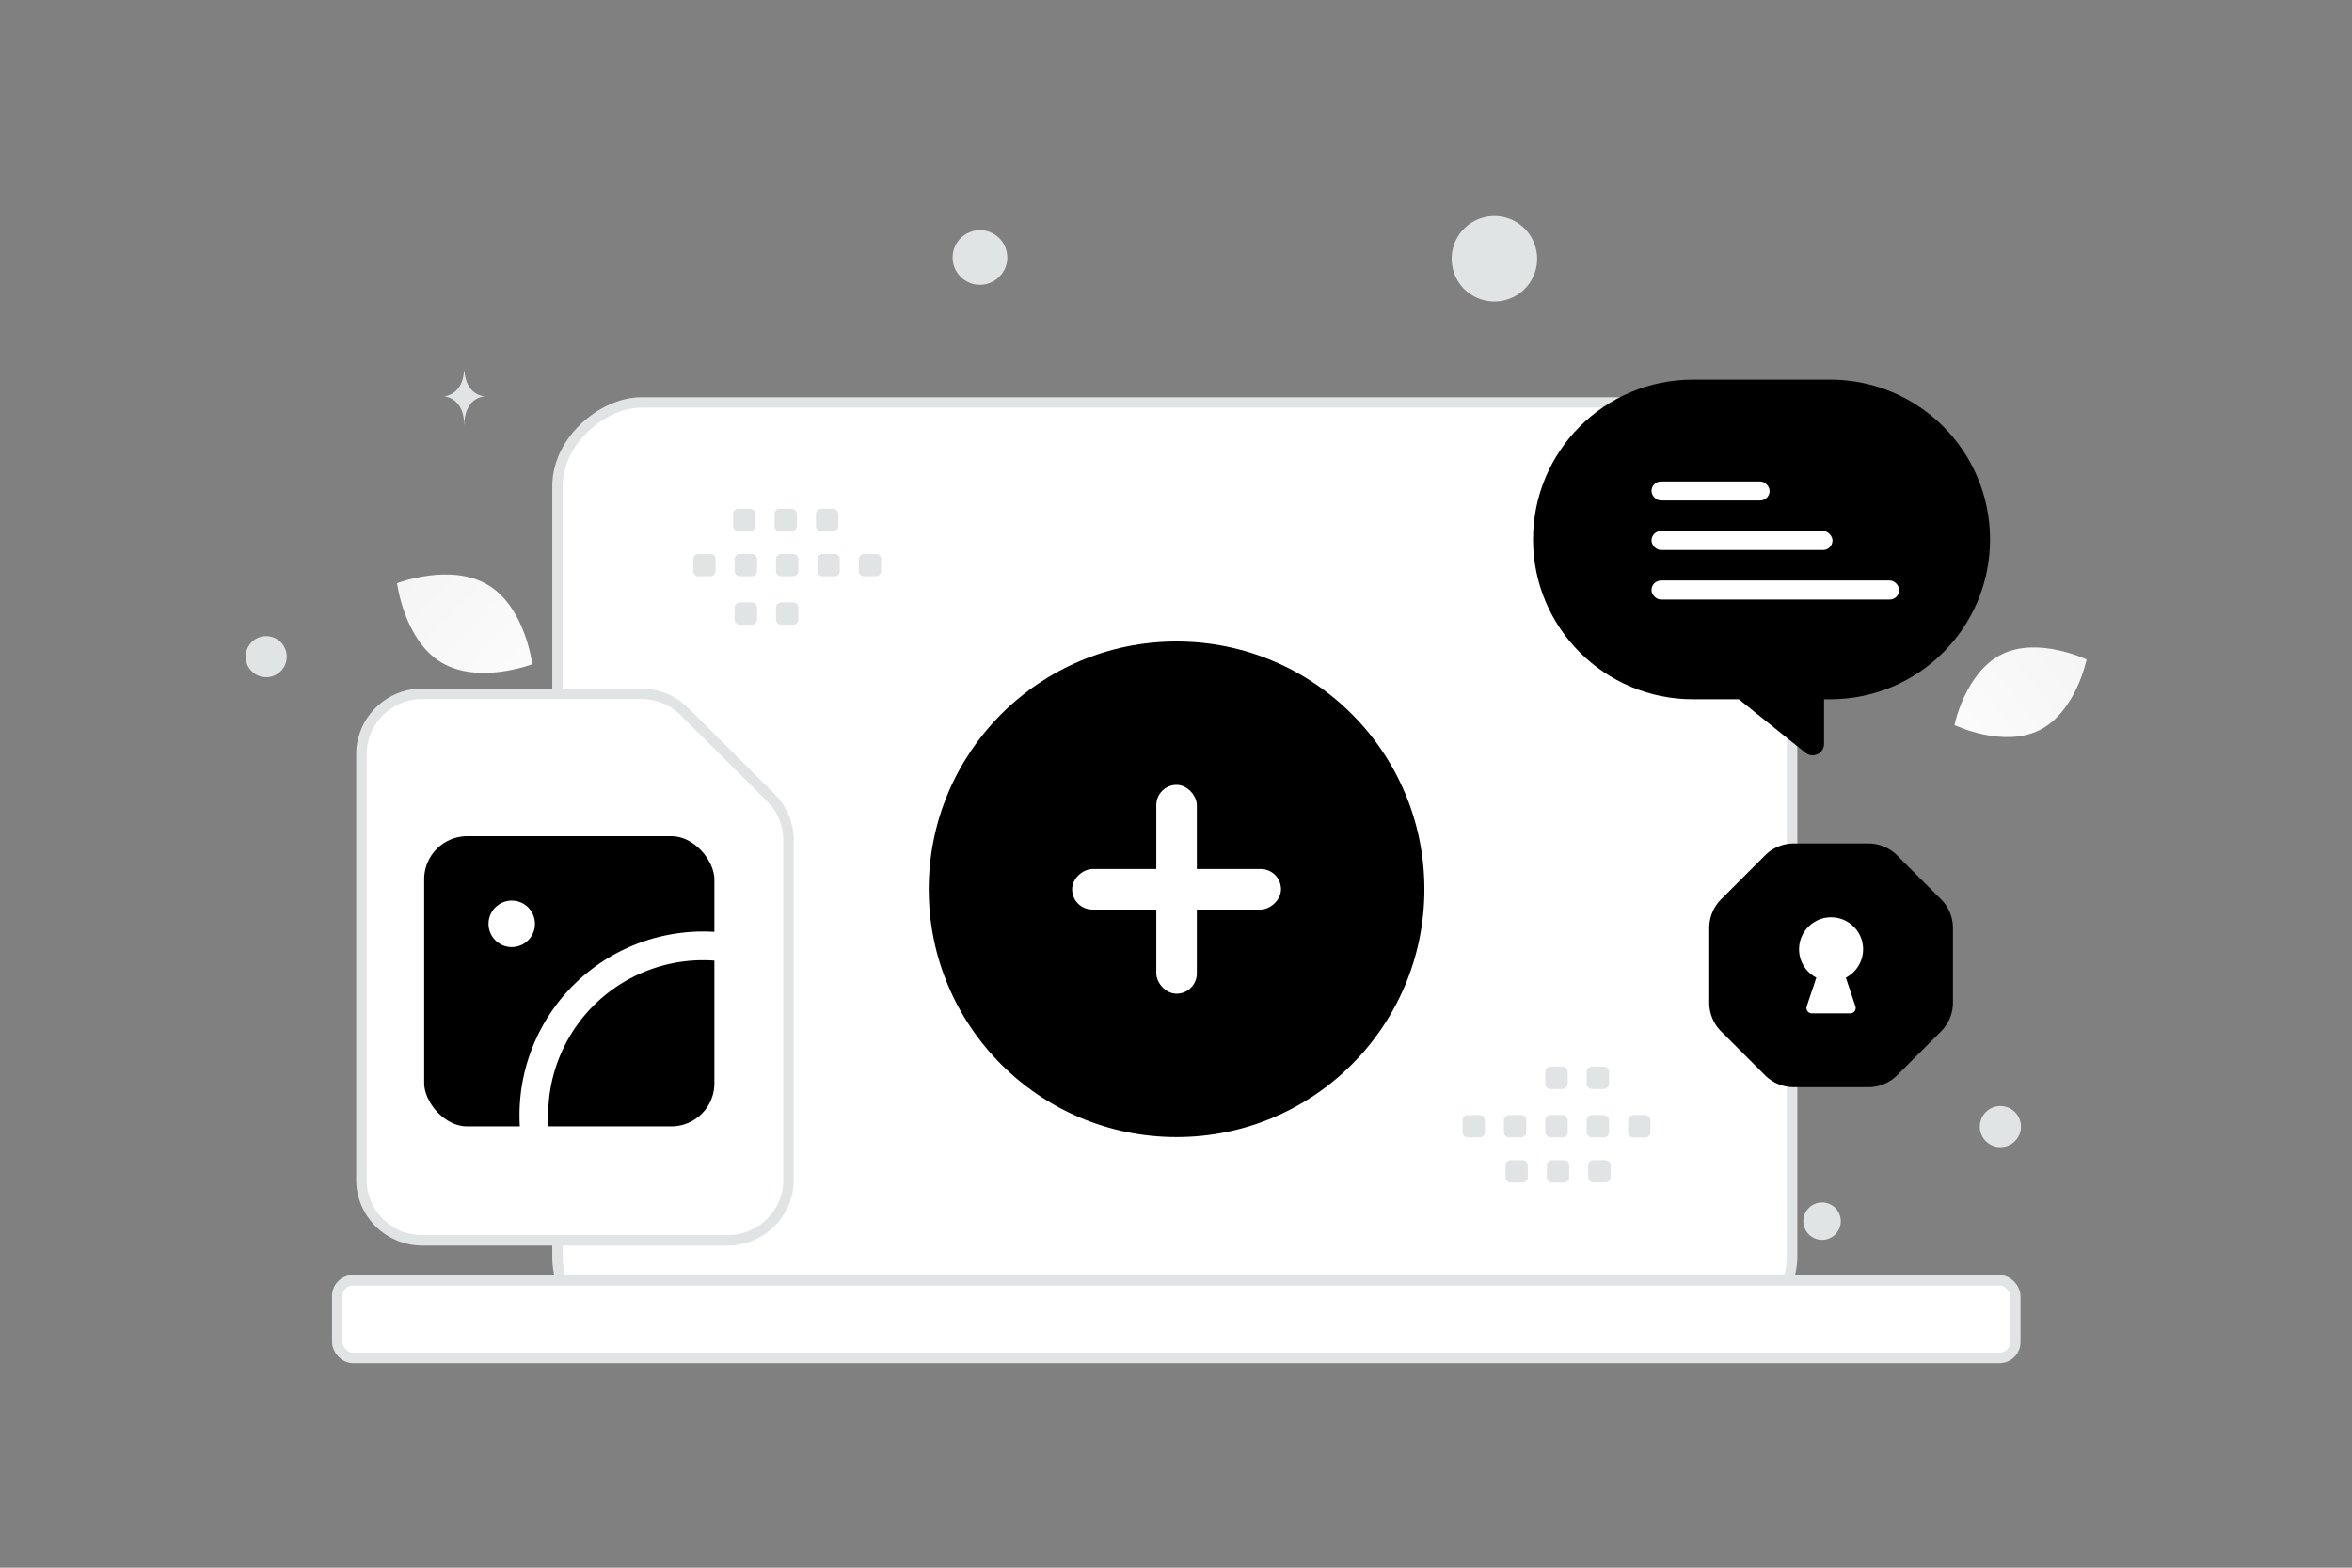 <svg width="900" height="600" viewBox="0 0 900 600" fill="none" xmlns="http://www.w3.org/2000/svg"><rect x="0" y="0" width="900" height="600" fill="#808080" stroke="none"/><path fill="transparent" d="M0 0h900v600H0z"/><path d="M780.369 279.465c-13.963 6.927-32.495-1.979-32.495-1.979s4.119-20.132 18.089-27.049c13.963-6.926 32.488 1.97 32.488 1.97s-4.119 20.132-18.082 27.058z" fill="url(#a)"/><path d="M168.903 253.557c14.284 8.561 34.777.647 34.777.647s-2.679-21.791-16.972-30.342c-14.284-8.561-34.768-.657-34.768-.657s2.679 21.791 16.963 30.352z" fill="url(#b)"/><circle r="7.164" transform="matrix(-1 0 0 1 697.212 467.373)" fill="#E1E4E5"/><circle r="10.348" transform="matrix(-1 0 0 1 148.083 416.017)" fill="#E1E4E5"/><circle r="7.876" transform="matrix(-1 0 0 1 765.445 431.186)" fill="#E1E4E5"/><circle r="8.756" transform="matrix(-1 0 0 1 614.416 235.754)" fill="#E1E4E5"/><circle r="7.863" transform="matrix(0 1 1 0 101.863 251.329)" fill="#E1E4E5"/><circle r="10.46" transform="matrix(-1 0 0 1 374.987 98.55)" fill="#E1E4E5"/><ellipse rx="8.046" ry="6.437" transform="matrix(-1 0 0 1 675.638 340.939)" fill="#E1E4E5"/><circle r="16.364" transform="scale(1 -1) rotate(-75 221.38 -422.134)" fill="#E1E4E5"/><path d="M177.587 141.923h.114c.679 9.617 7.831 9.765 7.831 9.765s-7.887.154-7.887 11.266c0-11.112-7.886-11.266-7.886-11.266s7.149-.148 7.828-9.765zm18.043 308.058h.11c.651 9.589 7.518 9.736 7.518 9.736s-7.572.154-7.572 11.233c0-11.079-7.572-11.233-7.572-11.233s6.864-.147 7.516-9.736z" fill="#E1E4E5"/><rect x="685.751" y="154.036" width="358.932" height="472.418" rx="32" transform="rotate(90 685.751 154.036)" fill="#fff" stroke="#E1E4E5" stroke-width="4"/><circle cx="450.215" cy="340.355" r="94.835" fill="#000"/><rect x="442.461" y="300.394" width="15.508" height="79.924" rx="7.754" fill="#fff"/><rect x="490.177" y="332.601" width="15.508" height="79.924" rx="7.754" transform="rotate(90 490.177 332.601)" fill="#fff"/><rect x="129.061" y="490" width="642.086" height="29.709" rx="6" fill="#fff" stroke="#E1E4E5" stroke-width="4"/><path fill-rule="evenodd" clip-rule="evenodd" d="M761.492 206.459c0-33.78-27.384-61.165-61.165-61.165H647.79c-33.781 0-61.166 27.385-61.166 61.165 0 33.781 27.385 61.166 61.166 61.166h17.576l25.485 20.48c2.871 2.307 7.134.264 7.134-3.419v-17.061h2.342c33.78 0 61.165-27.385 61.165-61.166z" fill="#000"/><rect x="631.952" y="184.264" width="45.203" height="7.291" rx="3.645" fill="#fff"/><rect x="631.952" y="203.221" width="69.263" height="7.291" rx="3.645" fill="#fff"/><rect x="631.952" y="222.177" width="94.781" height="7.291" rx="3.645" fill="#fff"/><path fill-rule="evenodd" clip-rule="evenodd" d="M335.178 220.56h-4.566a1.995 1.995 0 0 1-1.994-1.993v-4.566c0-1.105.899-1.994 1.994-1.994h4.566c1.095 0 1.993.899 1.993 1.994v4.566a1.988 1.988 0 0 1-1.993 1.993zm-15.833 0h-4.566a2 2 0 0 1-1.993-1.993v-4.566c0-1.105.898-1.994 1.993-1.994h4.566c1.095 0 1.994.899 1.994 1.994v4.566a2.001 2.001 0 0 1-1.994 1.993zm-15.842 0h-4.567a2 2 0 0 1-1.993-1.993v-4.566c0-1.105.898-1.994 1.993-1.994h4.567c1.095 0 1.993.899 1.993 1.994v4.566a1.989 1.989 0 0 1-1.993 1.993zm-15.833 0h-4.567a2 2 0 0 1-1.993-1.993v-4.566c0-1.105.898-1.994 1.993-1.994h4.567c1.104 0 2.002.899 2.002 1.994v4.566a2.014 2.014 0 0 1-2.002 1.993zm-15.834 0h-4.566a2.002 2.002 0 0 1-2.003-1.993v-4.566c0-1.105.898-1.994 2.003-1.994h4.566c1.095 0 1.993.899 1.993 1.994v4.566a2 2 0 0 1-1.993 1.993zm46.929-17.264h-4.567a2 2 0 0 1-1.993-1.993v-4.576a2 2 0 0 1 1.993-1.993h4.567c1.104 0 1.993.898 1.993 1.993v4.567a1.99 1.99 0 0 1-1.993 2.002zm-15.833 0h-4.567a2 2 0 0 1-1.993-1.993v-4.576a2 2 0 0 1 1.993-1.993h4.567a2 2 0 0 1 1.993 1.993v4.567a1.99 1.99 0 0 1-1.993 2.002zm-15.833 0h-4.567a2.002 2.002 0 0 1-2.002-1.993v-4.576c0-1.095.898-1.993 2.002-1.993h4.567c1.094 0 1.993.898 1.993 1.993v4.567a2.003 2.003 0 0 1-1.993 2.002zm16.404 35.812h-4.567a2 2 0 0 1-1.993-1.993v-4.567c0-1.104.898-1.993 1.993-1.993h4.567c1.095 0 1.993.899 1.993 1.993v4.567a1.989 1.989 0 0 1-1.993 1.993zm-15.833 0h-4.567a2 2 0 0 1-1.993-1.993v-4.567c0-1.104.898-1.993 1.993-1.993h4.567c1.104 0 2.002.899 2.002 1.993v4.567a2.014 2.014 0 0 1-2.002 1.993zM561.651 426.77h4.566c1.104 0 1.993.899 1.993 1.994v4.566a1.995 1.995 0 0 1-1.993 1.993h-4.566a2.001 2.001 0 0 1-1.994-1.993v-4.566a1.99 1.99 0 0 1 1.994-1.994zm15.832 0h4.567c1.095 0 1.993.899 1.993 1.994v4.566a1.995 1.995 0 0 1-1.993 1.993h-4.567a2.001 2.001 0 0 1-1.993-1.993v-4.566c0-1.095.899-1.994 1.993-1.994zm15.843 0h4.566c1.095 0 1.994.899 1.994 1.994v4.566a1.995 1.995 0 0 1-1.994 1.993h-4.566a2 2 0 0 1-1.993-1.993v-4.566a1.989 1.989 0 0 1 1.993-1.994zm15.833 0h4.567c1.095 0 1.993.899 1.993 1.994v4.566a1.995 1.995 0 0 1-1.993 1.993h-4.567a2.002 2.002 0 0 1-2.002-1.993v-4.566a2.015 2.015 0 0 1 2.002-1.994zm15.834.001h4.566c1.104 0 2.003.898 2.003 1.993v4.567a1.997 1.997 0 0 1-2.003 1.993h-4.566a2.002 2.002 0 0 1-1.994-1.993v-4.567c0-1.095.899-1.993 1.994-1.993zm-46.929 17.264h4.566c1.095 0 1.994.898 1.994 1.993v4.576a2.001 2.001 0 0 1-1.994 1.993h-4.566a1.995 1.995 0 0 1-1.993-1.993v-4.567a1.99 1.99 0 0 1 1.993-2.002zm15.833 0h4.567a2 2 0 0 1 1.993 1.993v4.576a2 2 0 0 1-1.993 1.993h-4.567a2 2 0 0 1-1.993-1.993v-4.567a1.99 1.99 0 0 1 1.993-2.002zm15.833 0h4.567c1.104 0 2.002.898 2.002 1.993v4.576a2.002 2.002 0 0 1-2.002 1.993h-4.567a2 2 0 0 1-1.993-1.993v-4.567c0-1.104.898-2.002 1.993-2.002zm-16.404-35.812h4.566c1.095 0 1.994.898 1.994 1.993v4.567a1.995 1.995 0 0 1-1.994 1.993h-4.566a2 2 0 0 1-1.993-1.993v-4.567a1.988 1.988 0 0 1 1.993-1.993zm15.833 0h4.567a2 2 0 0 1 1.993 1.993v4.567a1.995 1.995 0 0 1-1.993 1.993h-4.567a2.002 2.002 0 0 1-2.002-1.993v-4.567a2.014 2.014 0 0 1 2.002-1.993z" fill="#E1E4E5"/><path fill-rule="evenodd" clip-rule="evenodd" d="m294.894 305.2-33.014-32.867a23.407 23.407 0 0 0-16.507-6.811h-83.727c-12.9 0-23.349 10.402-23.349 23.245v162.711c0 12.843 10.449 23.245 23.349 23.245h116.741c12.9 0 23.348-10.402 23.348-23.245V321.634a23.2 23.2 0 0 0-6.841-16.434z" fill="#fff" stroke="#E1E4E5" stroke-width="4"/><rect x="156.82" y="314.553" width="122.033" height="122.033" rx="21.963" fill="#000" stroke="#fff" stroke-width="10.982" stroke-linecap="round" stroke-linejoin="round"/><path d="M198.202 351.172a3.393 3.393 0 1 1-4.771 0 3.405 3.405 0 0 1 4.796 0m80.627 11.586a64.777 64.777 0 0 0-73.83 73.831" stroke="#fff" stroke-width="10.982" stroke-linecap="round" stroke-linejoin="round"/><path fill-rule="evenodd" clip-rule="evenodd" d="m675.394 411.534-16.803-16.803a15.546 15.546 0 0 1-4.549-10.989v-28.569a15.54 15.54 0 0 1 4.554-10.989l16.803-16.803a15.54 15.54 0 0 1 10.989-4.554h28.569a15.54 15.54 0 0 1 10.989 4.554l16.808 16.808a15.546 15.546 0 0 1 4.549 10.989v28.564c0 4.121-1.636 8.074-4.549 10.989l-16.803 16.808a15.54 15.54 0 0 1-10.994 4.549h-28.569a15.545 15.545 0 0 1-10.994-4.554z" fill="#000"/><path fill-rule="evenodd" clip-rule="evenodd" d="M706.32 374.17a12.229 12.229 0 0 0 6.254-13.76 12.249 12.249 0 0 0-11.903-9.331 12.248 12.248 0 0 0-11.902 9.331 12.229 12.229 0 0 0 6.254 13.76l-3.676 10.986a2.04 2.04 0 0 0 1.94 2.683h14.752a2.04 2.04 0 0 0 1.94-2.683l-3.659-10.986z" fill="#fff"/><defs><linearGradient id="a" x1="726.75" y1="301.071" x2="841.916" y2="209.974" gradientUnits="userSpaceOnUse"><stop stop-color="#fff"/><stop offset="1" stop-color="#EEE"/></linearGradient><linearGradient id="b" x1="224.179" y1="281.114" x2="109.244" y2="174.325" gradientUnits="userSpaceOnUse"><stop stop-color="#fff"/><stop offset="1" stop-color="#EEE"/></linearGradient></defs></svg>
